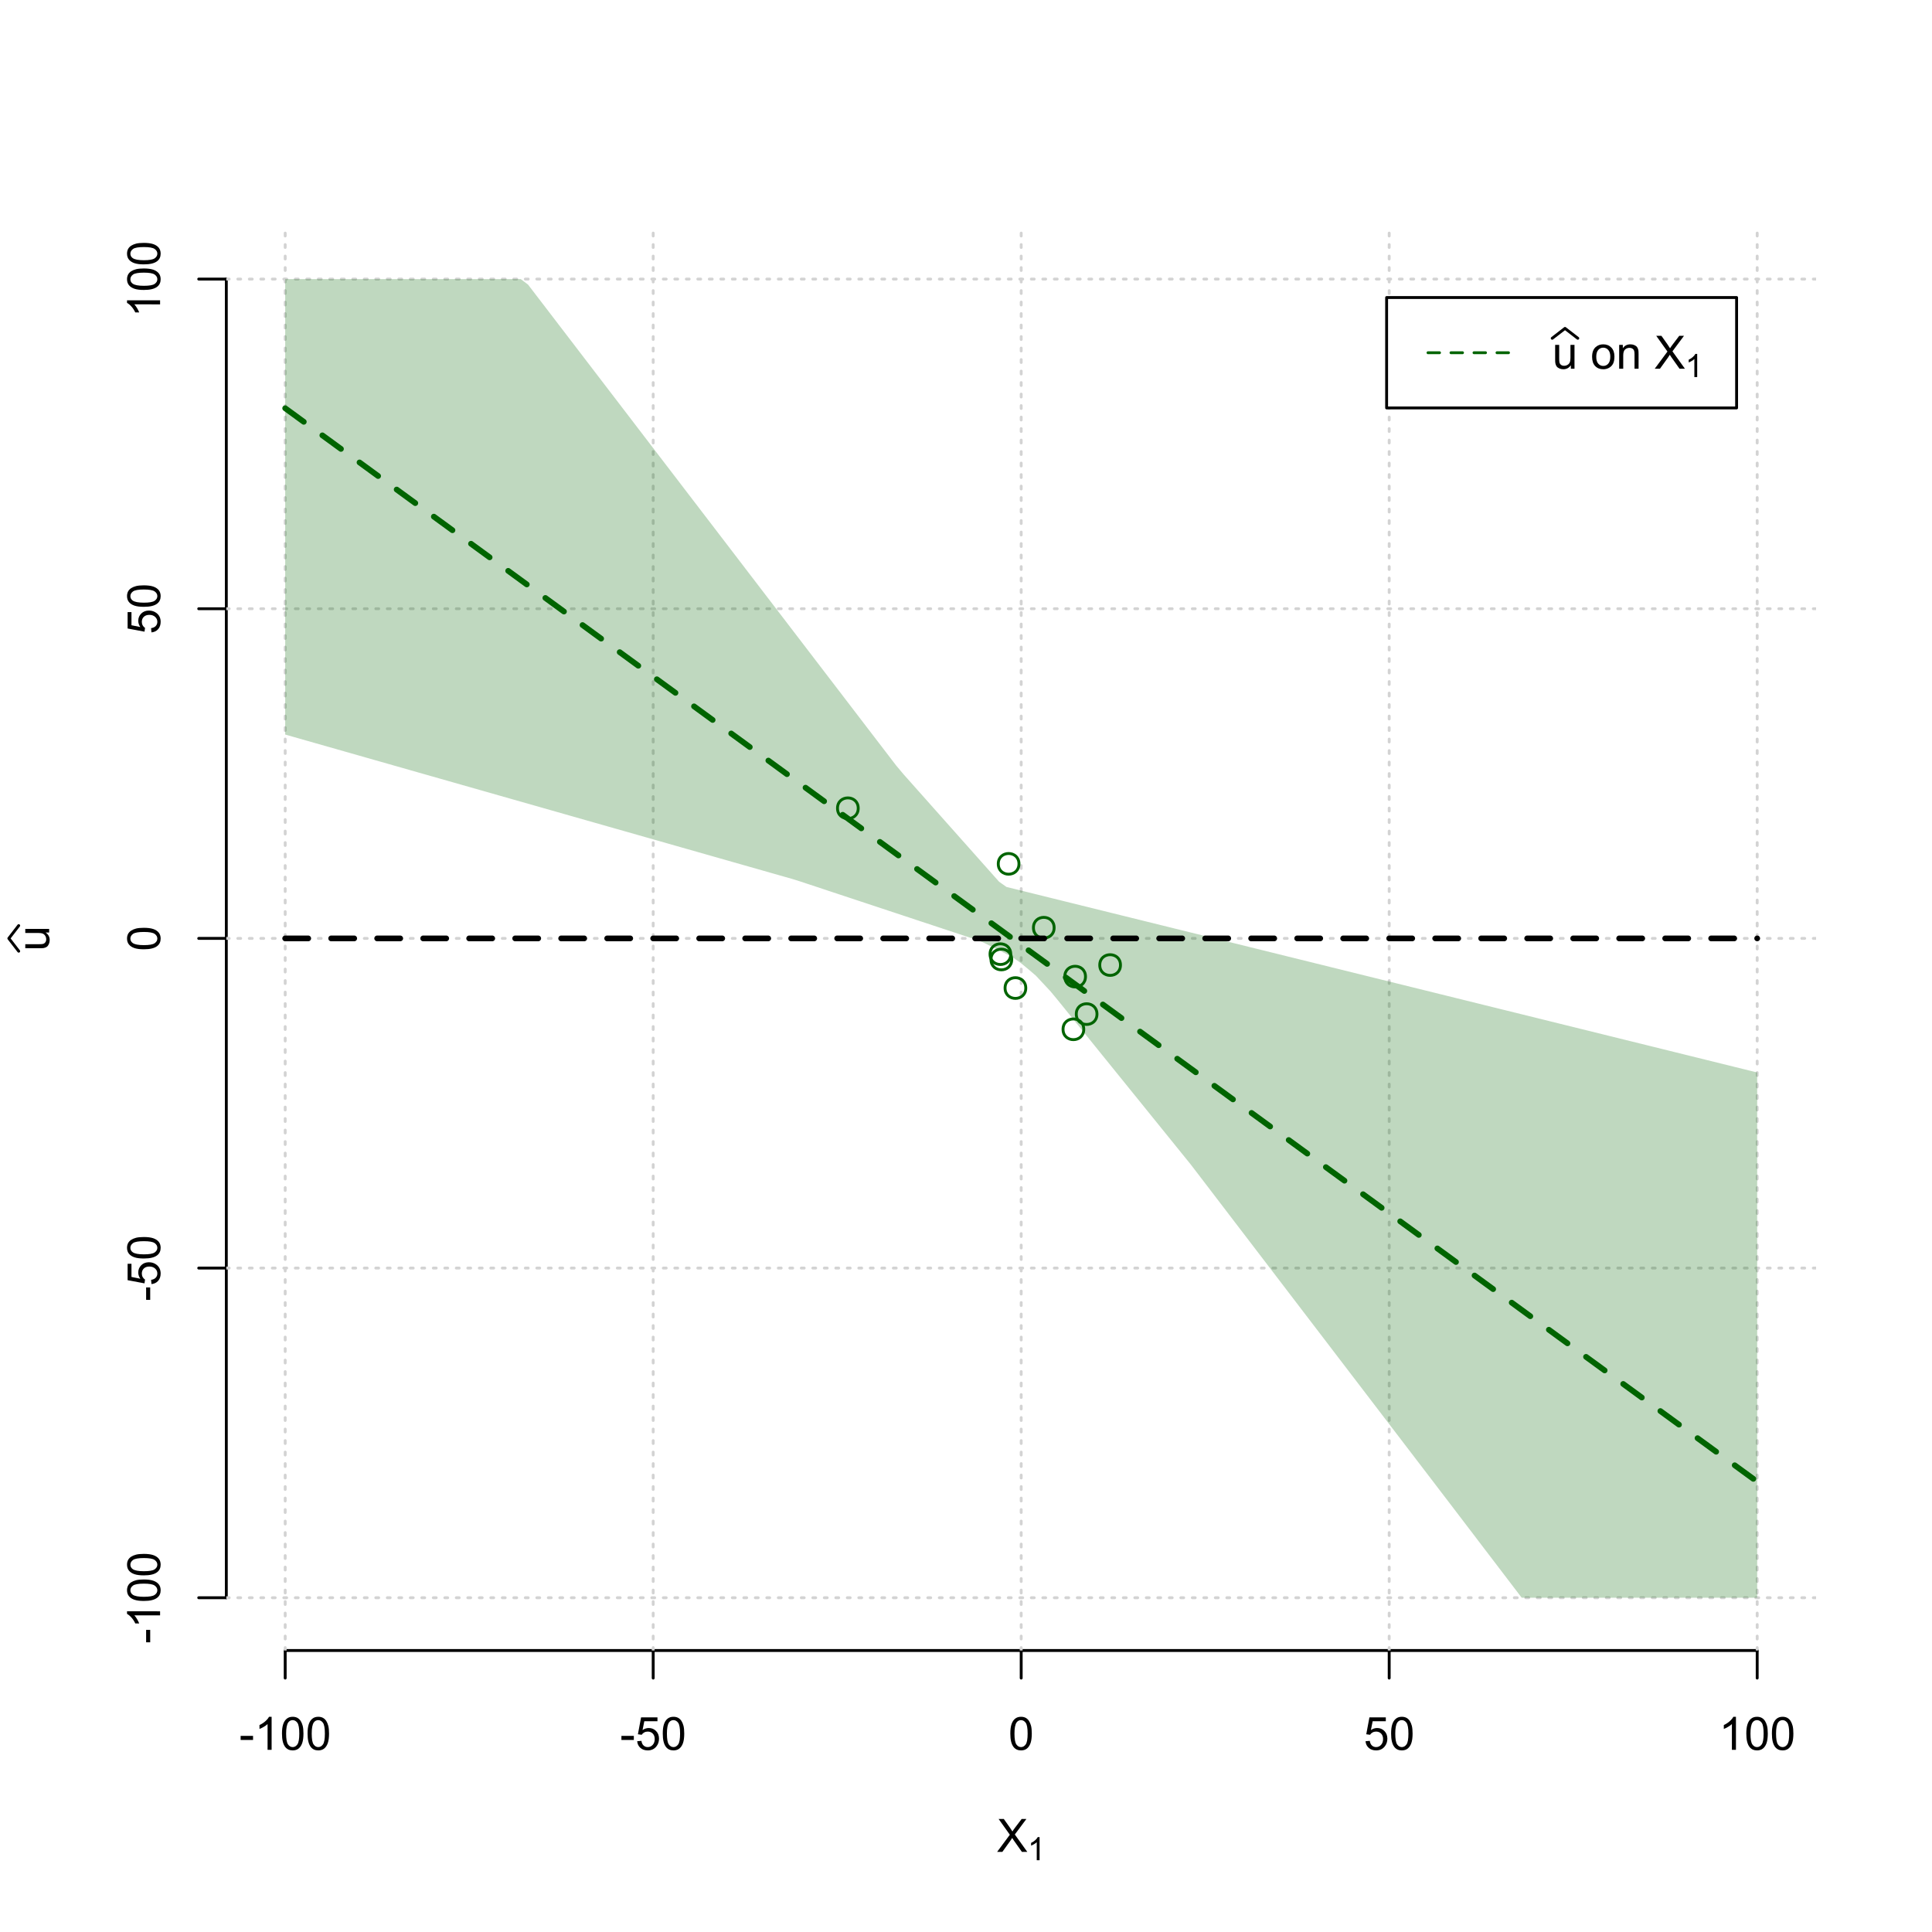 <?xml version="1.0" encoding="UTF-8"?>
<svg xmlns="http://www.w3.org/2000/svg" xmlns:xlink="http://www.w3.org/1999/xlink" width="504pt" height="504pt" viewBox="0 0 504 504" version="1.1">
<defs>
<g>
<symbol overflow="visible" id="glyph0-0">
<path style="stroke:none;" d="M 1.5 0 L 1.5 -7.5 L 7.5 -7.5 L 7.5 0 Z M 1.688 -0.188 L 7.312 -0.188 L 7.312 -7.312 L 1.688 -7.312 Z M 1.688 -0.188 "/>
</symbol>
<symbol overflow="visible" id="glyph0-1">
<path style="stroke:none;" d="M 0.055 0 L 3.375 -4.477 L 0.445 -8.59 L 1.797 -8.59 L 3.359 -6.387 C 3.68 -5.93 3.91 -5.578 4.047 -5.332 C 4.238 -5.645 4.465 -5.969 4.727 -6.312 L 6.457 -8.59 L 7.695 -8.59 L 4.676 -4.539 L 7.93 0 L 6.523 0 L 4.359 -3.062 C 4.238 -3.238 4.113 -3.43 3.984 -3.641 C 3.789 -3.324 3.652 -3.109 3.574 -2.992 L 1.418 0 Z M 0.055 0 "/>
</symbol>
<symbol overflow="visible" id="glyph0-2">
<path style="stroke:none;" d="M 0.383 -2.578 L 0.383 -3.641 L 3.621 -3.641 L 3.621 -2.578 Z M 0.383 -2.578 "/>
</symbol>
<symbol overflow="visible" id="glyph0-3">
<path style="stroke:none;" d="M 4.469 0 L 3.414 0 L 3.414 -6.719 C 3.16 -6.477 2.828 -6.234 2.414 -5.996 C 2 -5.75 1.629 -5.57 1.305 -5.449 L 1.305 -6.469 C 1.895 -6.742 2.41 -7.078 2.852 -7.477 C 3.293 -7.871 3.605 -8.254 3.789 -8.625 L 4.469 -8.625 Z M 4.469 0 "/>
</symbol>
<symbol overflow="visible" id="glyph0-4">
<path style="stroke:none;" d="M 0.5 -4.234 C 0.496 -5.246 0.602 -6.062 0.812 -6.688 C 1.02 -7.305 1.328 -7.785 1.742 -8.121 C 2.148 -8.457 2.668 -8.625 3.297 -8.625 C 3.758 -8.625 4.164 -8.531 4.512 -8.348 C 4.855 -8.16 5.141 -7.891 5.371 -7.543 C 5.594 -7.191 5.773 -6.766 5.906 -6.266 C 6.035 -5.762 6.098 -5.086 6.102 -4.234 C 6.098 -3.227 5.996 -2.414 5.789 -1.797 C 5.578 -1.176 5.266 -0.695 4.859 -0.359 C 4.445 -0.02 3.926 0.145 3.297 0.148 C 2.465 0.145 1.816 -0.148 1.348 -0.742 C 0.781 -1.457 0.496 -2.621 0.5 -4.234 Z M 1.582 -4.234 C 1.582 -2.824 1.746 -1.887 2.074 -1.418 C 2.402 -0.949 2.809 -0.715 3.297 -0.719 C 3.777 -0.715 4.184 -0.949 4.52 -1.422 C 4.848 -1.887 5.016 -2.824 5.016 -4.234 C 5.016 -5.648 4.848 -6.59 4.52 -7.055 C 4.184 -7.516 3.773 -7.746 3.289 -7.75 C 2.801 -7.746 2.414 -7.543 2.125 -7.137 C 1.762 -6.613 1.582 -5.645 1.582 -4.234 Z M 1.582 -4.234 "/>
</symbol>
<symbol overflow="visible" id="glyph0-5">
<path style="stroke:none;" d="M 0.5 -2.25 L 1.605 -2.344 C 1.684 -1.805 1.871 -1.398 2.176 -1.125 C 2.473 -0.852 2.836 -0.715 3.258 -0.719 C 3.766 -0.715 4.195 -0.906 4.547 -1.293 C 4.898 -1.672 5.074 -2.18 5.074 -2.82 C 5.074 -3.414 4.902 -3.891 4.566 -4.242 C 4.227 -4.59 3.785 -4.762 3.242 -4.766 C 2.898 -4.762 2.594 -4.684 2.32 -4.531 C 2.047 -4.375 1.832 -4.176 1.676 -3.93 L 0.688 -4.062 L 1.516 -8.473 L 5.789 -8.473 L 5.789 -7.465 L 2.359 -7.465 L 1.898 -5.156 C 2.414 -5.516 2.953 -5.695 3.523 -5.695 C 4.27 -5.695 4.902 -5.434 5.422 -4.914 C 5.934 -4.395 6.191 -3.727 6.195 -2.914 C 6.191 -2.133 5.965 -1.461 5.516 -0.898 C 4.961 -0.199 4.211 0.145 3.258 0.148 C 2.477 0.145 1.836 -0.07 1.344 -0.508 C 0.844 -0.941 0.562 -1.523 0.5 -2.25 Z M 0.5 -2.25 "/>
</symbol>
<symbol overflow="visible" id="glyph0-6">
<path style="stroke:none;" d="M 4.867 0 L 4.867 -0.914 C 4.379 -0.211 3.723 0.141 2.895 0.141 C 2.527 0.141 2.184 0.07 1.867 -0.07 C 1.547 -0.211 1.309 -0.387 1.156 -0.602 C 1 -0.812 0.895 -1.074 0.832 -1.383 C 0.785 -1.59 0.762 -1.918 0.766 -2.367 L 0.766 -6.223 L 1.82 -6.223 L 1.82 -2.773 C 1.816 -2.219 1.84 -1.848 1.887 -1.656 C 1.949 -1.379 2.09 -1.16 2.309 -1.004 C 2.523 -0.84 2.789 -0.762 3.105 -0.766 C 3.418 -0.762 3.715 -0.844 3.996 -1.008 C 4.273 -1.172 4.469 -1.391 4.586 -1.672 C 4.699 -1.949 4.758 -2.355 4.758 -2.891 L 4.758 -6.223 L 5.812 -6.223 L 5.812 0 Z M 4.867 0 "/>
</symbol>
<symbol overflow="visible" id="glyph0-7">
<path style="stroke:none;" d=""/>
</symbol>
<symbol overflow="visible" id="glyph0-8">
<path style="stroke:none;" d="M 0.398 -3.109 C 0.398 -4.262 0.719 -5.117 1.359 -5.672 C 1.895 -6.133 2.547 -6.363 3.316 -6.363 C 4.172 -6.363 4.871 -6.082 5.414 -5.52 C 5.953 -4.957 6.223 -4.184 6.227 -3.199 C 6.223 -2.398 6.102 -1.766 5.867 -1.309 C 5.625 -0.848 5.277 -0.492 4.82 -0.238 C 4.359 0.016 3.859 0.141 3.316 0.141 C 2.441 0.141 1.734 -0.137 1.203 -0.695 C 0.664 -1.254 0.398 -2.059 0.398 -3.109 Z M 1.484 -3.109 C 1.48 -2.309 1.656 -1.711 2.004 -1.32 C 2.348 -0.922 2.785 -0.727 3.316 -0.727 C 3.84 -0.727 4.273 -0.926 4.621 -1.324 C 4.969 -1.723 5.145 -2.328 5.145 -3.148 C 5.145 -3.914 4.969 -4.496 4.617 -4.895 C 4.266 -5.289 3.832 -5.488 3.316 -5.492 C 2.785 -5.488 2.348 -5.293 2.004 -4.898 C 1.656 -4.5 1.48 -3.902 1.484 -3.109 Z M 1.484 -3.109 "/>
</symbol>
<symbol overflow="visible" id="glyph0-9">
<path style="stroke:none;" d="M 0.789 0 L 0.789 -6.223 L 1.742 -6.223 L 1.742 -5.336 C 2.195 -6.02 2.855 -6.363 3.719 -6.363 C 4.09 -6.363 4.434 -6.293 4.754 -6.16 C 5.066 -6.023 5.305 -5.848 5.461 -5.633 C 5.617 -5.41 5.727 -5.152 5.789 -4.852 C 5.828 -4.656 5.848 -4.312 5.848 -3.828 L 5.848 0 L 4.793 0 L 4.793 -3.785 C 4.793 -4.215 4.75 -4.535 4.668 -4.75 C 4.586 -4.961 4.441 -5.129 4.234 -5.258 C 4.023 -5.383 3.777 -5.449 3.5 -5.449 C 3.047 -5.449 2.66 -5.305 2.332 -5.02 C 2.004 -4.734 1.84 -4.195 1.844 -3.398 L 1.844 0 Z M 0.789 0 "/>
</symbol>
<symbol overflow="visible" id="glyph1-0">
<path style="stroke:none;" d="M 1.051 0 L 1.051 -5.25 L 5.25 -5.25 L 5.25 0 Z M 1.18 -0.133 L 5.117 -0.133 L 5.117 -5.117 L 1.18 -5.117 Z M 1.18 -0.133 "/>
</symbol>
<symbol overflow="visible" id="glyph1-1">
<path style="stroke:none;" d="M 3.129 0 L 2.391 0 L 2.391 -4.703 C 2.211 -4.531 1.977 -4.363 1.691 -4.195 C 1.398 -4.023 1.141 -3.895 0.914 -3.812 L 0.914 -4.527 C 1.328 -4.719 1.688 -4.953 1.996 -5.234 C 2.305 -5.508 2.523 -5.777 2.652 -6.039 L 3.129 -6.039 Z M 3.129 0 "/>
</symbol>
<symbol overflow="visible" id="glyph2-0">
<path style="stroke:none;" d="M 0 -1.5 L -7.5 -1.5 L -7.5 -7.5 L 0 -7.5 Z M -0.188 -1.688 L -0.188 -7.312 L -7.312 -7.312 L -7.312 -1.688 Z M -0.188 -1.688 "/>
</symbol>
<symbol overflow="visible" id="glyph2-1">
<path style="stroke:none;" d="M 0 -4.867 L -0.914 -4.867 C -0.211 -4.379 0.141 -3.723 0.141 -2.895 C 0.141 -2.527 0.07 -2.184 -0.07 -1.867 C -0.211 -1.547 -0.387 -1.309 -0.598 -1.156 C -0.809 -1 -1.07 -0.895 -1.383 -0.832 C -1.59 -0.789 -1.918 -0.766 -2.367 -0.77 L -6.223 -0.77 L -6.223 -1.824 L -2.773 -1.824 C -2.219 -1.82 -1.848 -1.844 -1.656 -1.887 C -1.379 -1.949 -1.16 -2.09 -1.004 -2.309 C -0.84 -2.523 -0.762 -2.789 -0.766 -3.105 C -0.762 -3.418 -0.844 -3.715 -1.008 -3.996 C -1.172 -4.273 -1.391 -4.469 -1.672 -4.586 C -1.945 -4.699 -2.352 -4.758 -2.887 -4.758 L -6.223 -4.758 L -6.223 -5.812 L 0 -5.812 Z M 0 -4.867 "/>
</symbol>
<symbol overflow="visible" id="glyph2-2">
<path style="stroke:none;" d="M -2.578 -0.383 L -3.641 -0.383 L -3.641 -3.621 L -2.578 -3.621 Z M -2.578 -0.383 "/>
</symbol>
<symbol overflow="visible" id="glyph2-3">
<path style="stroke:none;" d="M 0 -4.469 L 0 -3.414 L -6.719 -3.418 C -6.477 -3.16 -6.234 -2.828 -5.996 -2.418 C -5.75 -2.004 -5.57 -1.633 -5.449 -1.309 L -6.469 -1.309 C -6.742 -1.895 -7.078 -2.41 -7.477 -2.852 C -7.871 -3.293 -8.254 -3.605 -8.625 -3.793 L -8.625 -4.473 Z M 0 -4.469 "/>
</symbol>
<symbol overflow="visible" id="glyph2-4">
<path style="stroke:none;" d="M -4.234 -0.5 C -5.246 -0.496 -6.062 -0.602 -6.688 -0.812 C -7.305 -1.02 -7.785 -1.328 -8.121 -1.742 C -8.457 -2.152 -8.625 -2.672 -8.625 -3.301 C -8.625 -3.758 -8.531 -4.164 -8.348 -4.512 C -8.16 -4.859 -7.891 -5.145 -7.543 -5.371 C -7.191 -5.594 -6.766 -5.773 -6.266 -5.906 C -5.762 -6.035 -5.086 -6.098 -4.234 -6.102 C -3.223 -6.098 -2.41 -5.996 -1.793 -5.789 C -1.176 -5.578 -0.695 -5.266 -0.359 -4.859 C -0.02 -4.445 0.145 -3.926 0.148 -3.297 C 0.145 -2.465 -0.148 -1.816 -0.742 -1.348 C -1.457 -0.781 -2.621 -0.496 -4.234 -0.5 Z M -4.234 -1.582 C -2.824 -1.582 -1.887 -1.746 -1.418 -2.074 C -0.949 -2.402 -0.715 -2.809 -0.719 -3.297 C -0.715 -3.777 -0.949 -4.184 -1.422 -4.52 C -1.887 -4.848 -2.824 -5.016 -4.234 -5.016 C -5.648 -5.016 -6.59 -4.848 -7.055 -4.52 C -7.516 -4.188 -7.746 -3.777 -7.75 -3.289 C -7.746 -2.801 -7.543 -2.414 -7.137 -2.129 C -6.613 -1.762 -5.645 -1.582 -4.234 -1.582 Z M -4.234 -1.582 "/>
</symbol>
<symbol overflow="visible" id="glyph2-5">
<path style="stroke:none;" d="M -2.25 -0.5 L -2.344 -1.605 C -1.805 -1.684 -1.398 -1.871 -1.125 -2.176 C -0.852 -2.473 -0.715 -2.836 -0.719 -3.258 C -0.715 -3.766 -0.906 -4.195 -1.293 -4.547 C -1.672 -4.898 -2.18 -5.074 -2.816 -5.074 C -3.414 -5.074 -3.891 -4.902 -4.242 -4.566 C -4.59 -4.227 -4.762 -3.785 -4.766 -3.242 C -4.762 -2.898 -4.684 -2.594 -4.531 -2.32 C -4.375 -2.047 -4.176 -1.832 -3.93 -1.676 L -4.062 -0.688 L -8.473 -1.52 L -8.473 -5.789 L -7.465 -5.789 L -7.465 -2.363 L -5.156 -1.898 C -5.516 -2.414 -5.695 -2.953 -5.695 -3.523 C -5.695 -4.27 -5.434 -4.902 -4.914 -5.422 C -4.395 -5.934 -3.727 -6.191 -2.91 -6.195 C -2.133 -6.191 -1.461 -5.965 -0.895 -5.516 C -0.199 -4.961 0.145 -4.211 0.148 -3.258 C 0.145 -2.477 -0.07 -1.836 -0.508 -1.344 C -0.941 -0.848 -1.523 -0.566 -2.25 -0.5 Z M -2.25 -0.5 "/>
</symbol>
</g>
<clipPath id="clip1">
  <path d="M 74 59.039 L 75 59.039 L 75 430.559 L 74 430.559 Z M 74 59.039 "/>
</clipPath>
<clipPath id="clip2">
  <path d="M 170 59.039 L 171 59.039 L 171 430.559 L 170 430.559 Z M 170 59.039 "/>
</clipPath>
<clipPath id="clip3">
  <path d="M 266 59.039 L 267 59.039 L 267 430.559 L 266 430.559 Z M 266 59.039 "/>
</clipPath>
<clipPath id="clip4">
  <path d="M 362 59.039 L 363 59.039 L 363 430.559 L 362 430.559 Z M 362 59.039 "/>
</clipPath>
<clipPath id="clip5">
  <path d="M 458 59.039 L 459 59.039 L 459 430.559 L 458 430.559 Z M 458 59.039 "/>
</clipPath>
<clipPath id="clip6">
  <path d="M 59.039 416 L 473.758 416 L 473.758 418 L 59.039 418 Z M 59.039 416 "/>
</clipPath>
<clipPath id="clip7">
  <path d="M 59.039 330 L 473.758 330 L 473.758 332 L 59.039 332 Z M 59.039 330 "/>
</clipPath>
<clipPath id="clip8">
  <path d="M 59.039 244 L 473.758 244 L 473.758 246 L 59.039 246 Z M 59.039 244 "/>
</clipPath>
<clipPath id="clip9">
  <path d="M 59.039 158 L 473.758 158 L 473.758 160 L 59.039 160 Z M 59.039 158 "/>
</clipPath>
<clipPath id="clip10">
  <path d="M 59.039 72 L 473.758 72 L 473.758 74 L 59.039 74 Z M 59.039 72 "/>
</clipPath>
</defs>
<g id="surface5436">
<rect x="0" y="0" width="504" height="504" style="fill:rgb(100%,100%,100%);fill-opacity:1;stroke:none;"/>
<g style="fill:rgb(0%,0%,0%);fill-opacity:1;">
  <use xlink:href="#glyph0-1" x="260.062" y="483.102"/>
</g>
<g style="fill:rgb(0%,0%,0%);fill-opacity:1;">
  <use xlink:href="#glyph1-1" x="268.066" y="485.281"/>
</g>
<g style="fill:rgb(0%,0%,0%);fill-opacity:1;">
  <use xlink:href="#glyph2-1" x="12.82" y="248.137"/>
</g>
<path style="fill:none;stroke-width:0.75;stroke-linecap:round;stroke-linejoin:round;stroke:rgb(0%,0%,0%);stroke-opacity:1;stroke-miterlimit:10;" d="M 4.879 248.137 L 2.301 244.801 L 4.879 241.465 "/>
<path style="fill:none;stroke-width:0.75;stroke-linecap:round;stroke-linejoin:round;stroke:rgb(0%,0%,0%);stroke-opacity:1;stroke-miterlimit:10;" d="M 74.398 430.559 L 458.398 430.559 "/>
<path style="fill:none;stroke-width:0.75;stroke-linecap:round;stroke-linejoin:round;stroke:rgb(0%,0%,0%);stroke-opacity:1;stroke-miterlimit:10;" d="M 74.398 430.559 L 74.398 437.762 "/>
<path style="fill:none;stroke-width:0.75;stroke-linecap:round;stroke-linejoin:round;stroke:rgb(0%,0%,0%);stroke-opacity:1;stroke-miterlimit:10;" d="M 170.398 430.559 L 170.398 437.762 "/>
<path style="fill:none;stroke-width:0.75;stroke-linecap:round;stroke-linejoin:round;stroke:rgb(0%,0%,0%);stroke-opacity:1;stroke-miterlimit:10;" d="M 266.398 430.559 L 266.398 437.762 "/>
<path style="fill:none;stroke-width:0.75;stroke-linecap:round;stroke-linejoin:round;stroke:rgb(0%,0%,0%);stroke-opacity:1;stroke-miterlimit:10;" d="M 362.398 430.559 L 362.398 437.762 "/>
<path style="fill:none;stroke-width:0.75;stroke-linecap:round;stroke-linejoin:round;stroke:rgb(0%,0%,0%);stroke-opacity:1;stroke-miterlimit:10;" d="M 458.398 430.559 L 458.398 437.762 "/>
<g style="fill:rgb(0%,0%,0%);fill-opacity:1;">
  <use xlink:href="#glyph0-2" x="62.391" y="456.48"/>
  <use xlink:href="#glyph0-3" x="66.387" y="456.48"/>
  <use xlink:href="#glyph0-4" x="73.061" y="456.48"/>
  <use xlink:href="#glyph0-4" x="79.734" y="456.48"/>
</g>
<g style="fill:rgb(0%,0%,0%);fill-opacity:1;">
  <use xlink:href="#glyph0-2" x="161.727" y="456.48"/>
  <use xlink:href="#glyph0-5" x="165.723" y="456.48"/>
  <use xlink:href="#glyph0-4" x="172.396" y="456.48"/>
</g>
<g style="fill:rgb(0%,0%,0%);fill-opacity:1;">
  <use xlink:href="#glyph0-4" x="263.062" y="456.48"/>
</g>
<g style="fill:rgb(0%,0%,0%);fill-opacity:1;">
  <use xlink:href="#glyph0-5" x="355.727" y="456.48"/>
  <use xlink:href="#glyph0-4" x="362.4" y="456.48"/>
</g>
<g style="fill:rgb(0%,0%,0%);fill-opacity:1;">
  <use xlink:href="#glyph0-3" x="448.387" y="456.48"/>
  <use xlink:href="#glyph0-4" x="455.061" y="456.48"/>
  <use xlink:href="#glyph0-4" x="461.734" y="456.48"/>
</g>
<path style="fill:none;stroke-width:0.75;stroke-linecap:round;stroke-linejoin:round;stroke:rgb(0%,0%,0%);stroke-opacity:1;stroke-miterlimit:10;" d="M 59.039 416.801 L 59.039 72.801 "/>
<path style="fill:none;stroke-width:0.75;stroke-linecap:round;stroke-linejoin:round;stroke:rgb(0%,0%,0%);stroke-opacity:1;stroke-miterlimit:10;" d="M 59.039 416.801 L 51.84 416.801 "/>
<path style="fill:none;stroke-width:0.75;stroke-linecap:round;stroke-linejoin:round;stroke:rgb(0%,0%,0%);stroke-opacity:1;stroke-miterlimit:10;" d="M 59.039 330.801 L 51.84 330.801 "/>
<path style="fill:none;stroke-width:0.75;stroke-linecap:round;stroke-linejoin:round;stroke:rgb(0%,0%,0%);stroke-opacity:1;stroke-miterlimit:10;" d="M 59.039 244.801 L 51.84 244.801 "/>
<path style="fill:none;stroke-width:0.75;stroke-linecap:round;stroke-linejoin:round;stroke:rgb(0%,0%,0%);stroke-opacity:1;stroke-miterlimit:10;" d="M 59.039 158.801 L 51.84 158.801 "/>
<path style="fill:none;stroke-width:0.75;stroke-linecap:round;stroke-linejoin:round;stroke:rgb(0%,0%,0%);stroke-opacity:1;stroke-miterlimit:10;" d="M 59.039 72.801 L 51.84 72.801 "/>
<g style="fill:rgb(0%,0%,0%);fill-opacity:1;">
  <use xlink:href="#glyph2-2" x="41.762" y="428.809"/>
  <use xlink:href="#glyph2-3" x="41.762" y="424.812"/>
  <use xlink:href="#glyph2-4" x="41.762" y="418.139"/>
  <use xlink:href="#glyph2-4" x="41.762" y="411.465"/>
</g>
<g style="fill:rgb(0%,0%,0%);fill-opacity:1;">
  <use xlink:href="#glyph2-2" x="41.762" y="339.473"/>
  <use xlink:href="#glyph2-5" x="41.762" y="335.477"/>
  <use xlink:href="#glyph2-4" x="41.762" y="328.803"/>
</g>
<g style="fill:rgb(0%,0%,0%);fill-opacity:1;">
  <use xlink:href="#glyph2-4" x="41.762" y="248.137"/>
</g>
<g style="fill:rgb(0%,0%,0%);fill-opacity:1;">
  <use xlink:href="#glyph2-5" x="41.762" y="165.473"/>
  <use xlink:href="#glyph2-4" x="41.762" y="158.799"/>
</g>
<g style="fill:rgb(0%,0%,0%);fill-opacity:1;">
  <use xlink:href="#glyph2-3" x="41.762" y="82.812"/>
  <use xlink:href="#glyph2-4" x="41.762" y="76.139"/>
  <use xlink:href="#glyph2-4" x="41.762" y="69.465"/>
</g>
<g clip-path="url(#clip1)" clip-rule="nonzero">
<path style="fill:none;stroke-width:0.75;stroke-linecap:round;stroke-linejoin:round;stroke:rgb(82.745%,82.745%,82.745%);stroke-opacity:1;stroke-dasharray:0.75,2.25;stroke-miterlimit:10;" d="M 74.398 430.559 L 74.398 59.039 "/>
</g>
<g clip-path="url(#clip2)" clip-rule="nonzero">
<path style="fill:none;stroke-width:0.75;stroke-linecap:round;stroke-linejoin:round;stroke:rgb(82.745%,82.745%,82.745%);stroke-opacity:1;stroke-dasharray:0.75,2.25;stroke-miterlimit:10;" d="M 170.398 430.559 L 170.398 59.039 "/>
</g>
<g clip-path="url(#clip3)" clip-rule="nonzero">
<path style="fill:none;stroke-width:0.75;stroke-linecap:round;stroke-linejoin:round;stroke:rgb(82.745%,82.745%,82.745%);stroke-opacity:1;stroke-dasharray:0.75,2.25;stroke-miterlimit:10;" d="M 266.398 430.559 L 266.398 59.039 "/>
</g>
<g clip-path="url(#clip4)" clip-rule="nonzero">
<path style="fill:none;stroke-width:0.75;stroke-linecap:round;stroke-linejoin:round;stroke:rgb(82.745%,82.745%,82.745%);stroke-opacity:1;stroke-dasharray:0.75,2.25;stroke-miterlimit:10;" d="M 362.398 430.559 L 362.398 59.039 "/>
</g>
<g clip-path="url(#clip5)" clip-rule="nonzero">
<path style="fill:none;stroke-width:0.75;stroke-linecap:round;stroke-linejoin:round;stroke:rgb(82.745%,82.745%,82.745%);stroke-opacity:1;stroke-dasharray:0.75,2.25;stroke-miterlimit:10;" d="M 458.398 430.559 L 458.398 59.039 "/>
</g>
<g clip-path="url(#clip6)" clip-rule="nonzero">
<path style="fill:none;stroke-width:0.75;stroke-linecap:round;stroke-linejoin:round;stroke:rgb(82.745%,82.745%,82.745%);stroke-opacity:1;stroke-dasharray:0.75,2.25;stroke-miterlimit:10;" d="M 59.039 416.801 L 473.762 416.801 "/>
</g>
<g clip-path="url(#clip7)" clip-rule="nonzero">
<path style="fill:none;stroke-width:0.75;stroke-linecap:round;stroke-linejoin:round;stroke:rgb(82.745%,82.745%,82.745%);stroke-opacity:1;stroke-dasharray:0.75,2.25;stroke-miterlimit:10;" d="M 59.039 330.801 L 473.762 330.801 "/>
</g>
<g clip-path="url(#clip8)" clip-rule="nonzero">
<path style="fill:none;stroke-width:0.75;stroke-linecap:round;stroke-linejoin:round;stroke:rgb(82.745%,82.745%,82.745%);stroke-opacity:1;stroke-dasharray:0.75,2.25;stroke-miterlimit:10;" d="M 59.039 244.801 L 473.762 244.801 "/>
</g>
<g clip-path="url(#clip9)" clip-rule="nonzero">
<path style="fill:none;stroke-width:0.75;stroke-linecap:round;stroke-linejoin:round;stroke:rgb(82.745%,82.745%,82.745%);stroke-opacity:1;stroke-dasharray:0.75,2.25;stroke-miterlimit:10;" d="M 59.039 158.801 L 473.762 158.801 "/>
</g>
<g clip-path="url(#clip10)" clip-rule="nonzero">
<path style="fill:none;stroke-width:0.75;stroke-linecap:round;stroke-linejoin:round;stroke:rgb(82.745%,82.745%,82.745%);stroke-opacity:1;stroke-dasharray:0.75,2.25;stroke-miterlimit:10;" d="M 59.039 72.801 L 473.762 72.801 "/>
</g>
<path style=" stroke:none;fill-rule:nonzero;fill:rgb(0%,39.216%,0%);fill-opacity:0.251;" d="M 74.398 72.801 L 135.84 72.801 L 137.762 74.258 L 139.68 76.766 L 141.602 79.273 L 143.52 81.781 L 145.441 84.289 L 147.359 86.797 L 149.281 89.305 L 151.199 91.816 L 153.121 94.324 L 155.039 96.832 L 156.961 99.34 L 158.879 101.848 L 160.801 104.355 L 162.719 106.863 L 164.641 109.371 L 166.559 111.883 L 168.48 114.391 L 170.398 116.898 L 172.32 119.406 L 174.238 121.914 L 176.16 124.422 L 178.078 126.93 L 180 129.441 L 181.922 131.949 L 183.84 134.457 L 185.762 136.965 L 187.68 139.473 L 189.602 141.98 L 191.52 144.488 L 193.441 146.996 L 195.359 149.508 L 197.281 152.016 L 199.199 154.523 L 201.121 157.031 L 203.039 159.539 L 204.961 162.047 L 206.879 164.555 L 208.801 167.066 L 210.719 169.574 L 212.641 172.082 L 214.559 174.59 L 216.48 177.098 L 218.398 179.605 L 220.32 182.113 L 222.238 184.621 L 224.16 187.133 L 226.078 189.641 L 229.922 194.656 L 231.84 197.164 L 233.762 199.672 L 235.68 201.957 L 237.602 204.117 L 239.52 206.277 L 241.441 208.434 L 243.359 210.594 L 245.281 212.754 L 247.199 214.91 L 249.121 217.07 L 251.039 219.23 L 252.961 221.387 L 254.879 223.547 L 256.801 225.707 L 258.719 227.863 L 260.641 230.023 L 262.559 231.379 L 264.48 231.852 L 266.398 232.328 L 268.32 232.801 L 270.238 233.277 L 272.16 233.75 L 274.078 234.227 L 276 234.699 L 277.922 235.176 L 279.84 235.648 L 281.762 236.125 L 283.68 236.598 L 285.602 237.074 L 287.52 237.547 L 289.441 238.023 L 291.359 238.496 L 293.281 238.973 L 295.199 239.445 L 297.121 239.918 L 299.039 240.395 L 300.961 240.867 L 302.879 241.344 L 304.801 241.816 L 306.719 242.293 L 308.641 242.766 L 310.559 243.242 L 312.48 243.715 L 314.398 244.191 L 316.32 244.664 L 318.238 245.141 L 320.16 245.613 L 322.078 246.09 L 324 246.562 L 325.922 247.039 L 327.84 247.512 L 329.762 247.984 L 331.68 248.461 L 333.602 248.934 L 335.52 249.41 L 337.441 249.883 L 339.359 250.359 L 341.281 250.832 L 343.199 251.309 L 345.121 251.781 L 347.039 252.258 L 348.961 252.73 L 350.879 253.207 L 352.801 253.68 L 354.719 254.156 L 356.641 254.629 L 358.559 255.105 L 360.48 255.578 L 362.398 256.051 L 364.32 256.527 L 366.238 257 L 368.16 257.477 L 370.078 257.949 L 372 258.426 L 373.922 258.898 L 375.84 259.375 L 377.762 259.848 L 379.68 260.324 L 381.602 260.797 L 383.52 261.273 L 385.441 261.746 L 387.359 262.223 L 389.281 262.695 L 391.199 263.172 L 393.121 263.645 L 395.039 264.117 L 396.961 264.594 L 398.879 265.066 L 400.801 265.543 L 402.719 266.016 L 404.641 266.492 L 406.559 266.965 L 408.48 267.441 L 410.398 267.914 L 412.32 268.391 L 414.238 268.863 L 416.16 269.34 L 418.078 269.812 L 420 270.289 L 421.922 270.762 L 423.84 271.238 L 425.762 271.711 L 427.68 272.184 L 429.602 272.66 L 431.52 273.133 L 433.441 273.609 L 435.359 274.082 L 437.281 274.559 L 439.199 275.031 L 441.121 275.508 L 443.039 275.98 L 444.961 276.457 L 446.879 276.93 L 448.801 277.406 L 450.719 277.879 L 452.641 278.355 L 454.559 278.828 L 456.48 279.305 L 458.398 279.777 L 458.398 416.801 L 398.879 416.801 L 396.961 416.789 L 395.039 414.27 L 393.121 411.754 L 391.199 409.234 L 389.281 406.715 L 387.359 404.199 L 385.441 401.68 L 383.52 399.16 L 381.602 396.645 L 379.68 394.125 L 377.762 391.609 L 375.84 389.098 L 373.922 386.582 L 370.078 381.559 L 368.16 379.047 L 366.238 376.535 L 364.32 374.023 L 362.398 371.512 L 360.48 368.996 L 358.559 366.484 L 356.641 363.973 L 354.719 361.461 L 352.801 358.949 L 350.879 356.438 L 348.961 353.926 L 347.039 351.41 L 345.121 348.898 L 343.199 346.387 L 341.281 343.875 L 339.359 341.363 L 337.441 338.852 L 335.52 336.34 L 333.602 333.824 L 331.68 331.312 L 329.762 328.801 L 327.84 326.289 L 325.922 323.777 L 322.078 318.754 L 320.16 316.238 L 318.238 313.727 L 316.32 311.215 L 314.398 308.703 L 312.48 306.191 L 310.559 303.695 L 308.641 301.32 L 306.719 298.945 L 304.801 296.574 L 302.879 294.199 L 300.961 291.828 L 299.039 289.453 L 297.121 287.078 L 295.199 284.707 L 293.281 282.332 L 291.359 279.961 L 289.441 277.586 L 287.52 275.215 L 285.602 272.84 L 283.68 270.465 L 281.762 268.094 L 279.84 265.719 L 277.922 263.348 L 276 260.973 L 274.078 258.648 L 272.16 256.59 L 270.238 254.531 L 268.32 252.891 L 266.398 251.301 L 264.48 249.934 L 262.559 248.879 L 260.641 247.918 L 258.719 246.957 L 256.801 245.996 L 254.879 245.215 L 252.961 244.582 L 251.039 243.945 L 249.121 243.309 L 247.199 242.672 L 245.281 242.039 L 243.359 241.402 L 241.441 240.766 L 239.52 240.133 L 237.602 239.496 L 235.68 238.859 L 233.762 238.223 L 231.84 237.59 L 229.922 236.953 L 226.078 235.68 L 224.16 235.047 L 222.238 234.41 L 220.32 233.773 L 218.398 233.137 L 216.48 232.504 L 214.559 231.867 L 212.641 231.23 L 210.719 230.594 L 208.801 229.961 L 206.879 229.352 L 204.961 228.805 L 203.039 228.258 L 201.121 227.711 L 199.199 227.164 L 197.281 226.617 L 195.359 226.07 L 193.441 225.523 L 191.52 224.977 L 189.602 224.43 L 187.68 223.883 L 185.762 223.336 L 183.84 222.789 L 181.922 222.242 L 178.078 221.148 L 176.16 220.602 L 174.238 220.055 L 172.32 219.508 L 170.398 218.961 L 168.48 218.414 L 166.559 217.867 L 164.641 217.32 L 162.719 216.773 L 160.801 216.23 L 158.879 215.684 L 156.961 215.137 L 155.039 214.59 L 153.121 214.043 L 151.199 213.496 L 149.281 212.949 L 147.359 212.402 L 145.441 211.855 L 143.52 211.309 L 141.602 210.762 L 139.68 210.215 L 137.762 209.668 L 135.84 209.121 L 133.922 208.574 L 130.078 207.48 L 128.16 206.934 L 126.238 206.387 L 124.32 205.84 L 122.398 205.293 L 120.48 204.746 L 118.559 204.199 L 116.641 203.652 L 114.719 203.105 L 112.801 202.559 L 110.879 202.012 L 108.961 201.465 L 107.039 200.918 L 105.121 200.371 L 103.199 199.824 L 101.281 199.277 L 99.359 198.73 L 97.441 198.184 L 95.52 197.637 L 93.602 197.09 L 91.68 196.543 L 89.762 195.996 L 87.84 195.449 L 85.922 194.902 L 82.078 193.809 L 80.16 193.262 L 78.238 192.715 L 76.32 192.168 L 74.398 191.621 Z M 74.398 72.801 "/>
<path style="fill:none;stroke-width:0.75;stroke-linecap:round;stroke-linejoin:round;stroke:rgb(0%,39.216%,0%);stroke-opacity:1;stroke-miterlimit:10;" d="M 283.172 254.766 C 283.172 258.367 277.77 258.367 277.77 254.766 C 277.77 251.168 283.172 251.168 283.172 254.766 "/>
<path style="fill:none;stroke-width:0.75;stroke-linecap:round;stroke-linejoin:round;stroke:rgb(0%,39.216%,0%);stroke-opacity:1;stroke-miterlimit:10;" d="M 263.926 250.301 C 263.926 253.902 258.523 253.902 258.523 250.301 C 258.523 246.703 263.926 246.703 263.926 250.301 "/>
<path style="fill:none;stroke-width:0.75;stroke-linecap:round;stroke-linejoin:round;stroke:rgb(0%,39.216%,0%);stroke-opacity:1;stroke-miterlimit:10;" d="M 265.816 225.352 C 265.816 228.953 260.418 228.953 260.418 225.352 C 260.418 221.754 265.816 221.754 265.816 225.352 "/>
<path style="fill:none;stroke-width:0.75;stroke-linecap:round;stroke-linejoin:round;stroke:rgb(0%,39.216%,0%);stroke-opacity:1;stroke-miterlimit:10;" d="M 263.672 248.91 C 263.672 252.508 258.273 252.508 258.273 248.91 C 258.273 245.309 263.672 245.309 263.672 248.91 "/>
<path style="fill:none;stroke-width:0.75;stroke-linecap:round;stroke-linejoin:round;stroke:rgb(0%,39.216%,0%);stroke-opacity:1;stroke-miterlimit:10;" d="M 267.594 257.75 C 267.594 261.352 262.191 261.352 262.191 257.75 C 262.191 254.148 267.594 254.148 267.594 257.75 "/>
<path style="fill:none;stroke-width:0.75;stroke-linecap:round;stroke-linejoin:round;stroke:rgb(0%,39.216%,0%);stroke-opacity:1;stroke-miterlimit:10;" d="M 282.719 268.516 C 282.719 272.113 277.316 272.113 277.316 268.516 C 277.316 264.914 282.719 264.914 282.719 268.516 "/>
<path style="fill:none;stroke-width:0.75;stroke-linecap:round;stroke-linejoin:round;stroke:rgb(0%,39.216%,0%);stroke-opacity:1;stroke-miterlimit:10;" d="M 292.297 251.75 C 292.297 255.352 286.895 255.352 286.895 251.75 C 286.895 248.152 292.297 248.152 292.297 251.75 "/>
<path style="fill:none;stroke-width:0.75;stroke-linecap:round;stroke-linejoin:round;stroke:rgb(0%,39.216%,0%);stroke-opacity:1;stroke-miterlimit:10;" d="M 286.168 264.547 C 286.168 268.148 280.77 268.148 280.77 264.547 C 280.77 260.949 286.168 260.949 286.168 264.547 "/>
<path style="fill:none;stroke-width:0.75;stroke-linecap:round;stroke-linejoin:round;stroke:rgb(0%,39.216%,0%);stroke-opacity:1;stroke-miterlimit:10;" d="M 223.883 210.848 C 223.883 214.445 218.48 214.445 218.48 210.848 C 218.48 207.246 223.883 207.246 223.883 210.848 "/>
<path style="fill:none;stroke-width:0.75;stroke-linecap:round;stroke-linejoin:round;stroke:rgb(0%,39.216%,0%);stroke-opacity:1;stroke-miterlimit:10;" d="M 274.992 242.012 C 274.992 245.613 269.594 245.613 269.594 242.012 C 269.594 238.414 274.992 238.414 274.992 242.012 "/>
<path style="fill:none;stroke-width:1.5;stroke-linecap:round;stroke-linejoin:round;stroke:rgb(0%,0%,0%);stroke-opacity:1;stroke-dasharray:6,6;stroke-miterlimit:10;" d="M 74.398 244.801 L 458.398 244.801 "/>
<path style="fill:none;stroke-width:1.5;stroke-linecap:round;stroke-linejoin:round;stroke:rgb(0%,39.216%,0%);stroke-opacity:1;stroke-dasharray:6,6;stroke-miterlimit:10;" d="M 74.398 106.5 L 76.32 107.898 L 78.238 109.301 L 80.16 110.699 L 82.078 112.098 L 84 113.5 L 85.922 114.898 L 87.84 116.301 L 89.762 117.699 L 91.68 119.102 L 93.602 120.5 L 95.52 121.898 L 97.441 123.301 L 99.359 124.699 L 101.281 126.102 L 103.199 127.5 L 105.121 128.902 L 107.039 130.301 L 108.961 131.699 L 110.879 133.102 L 112.801 134.5 L 114.719 135.902 L 116.641 137.301 L 118.559 138.703 L 120.48 140.102 L 122.398 141.5 L 124.32 142.902 L 126.238 144.301 L 128.16 145.703 L 130.078 147.102 L 132 148.504 L 133.922 149.902 L 135.84 151.301 L 137.762 152.703 L 139.68 154.102 L 141.602 155.504 L 143.52 156.902 L 145.441 158.305 L 147.359 159.703 L 149.281 161.102 L 151.199 162.504 L 153.121 163.902 L 155.039 165.305 L 156.961 166.703 L 158.879 168.105 L 160.801 169.504 L 162.719 170.902 L 164.641 172.305 L 166.559 173.703 L 168.48 175.105 L 170.398 176.504 L 172.32 177.906 L 174.238 179.305 L 176.16 180.703 L 178.078 182.105 L 180 183.504 L 181.922 184.906 L 183.84 186.305 L 185.762 187.707 L 187.68 189.105 L 189.602 190.504 L 191.52 191.906 L 193.441 193.305 L 195.359 194.707 L 197.281 196.105 L 199.199 197.508 L 201.121 198.906 L 203.039 200.305 L 204.961 201.707 L 206.879 203.105 L 208.801 204.508 L 210.719 205.906 L 212.641 207.309 L 214.559 208.707 L 216.48 210.105 L 218.398 211.508 L 220.32 212.906 L 222.238 214.309 L 224.16 215.707 L 226.078 217.109 L 229.922 219.906 L 231.84 221.309 L 233.762 222.707 L 235.68 224.109 L 237.602 225.508 L 239.52 226.91 L 241.441 228.309 L 243.359 229.707 L 245.281 231.109 L 247.199 232.508 L 249.121 233.91 L 251.039 235.309 L 252.961 236.711 L 254.879 238.109 L 256.801 239.508 L 258.719 240.91 L 260.641 242.309 L 262.559 243.711 L 264.48 245.109 L 266.398 246.512 L 268.32 247.91 L 270.238 249.309 L 272.16 250.711 L 274.078 252.109 L 276 253.512 L 277.922 254.91 L 279.84 256.312 L 281.762 257.711 L 283.68 259.109 L 285.602 260.512 L 287.52 261.91 L 289.441 263.312 L 291.359 264.711 L 293.281 266.113 L 295.199 267.512 L 297.121 268.91 L 299.039 270.312 L 300.961 271.711 L 302.879 273.113 L 304.801 274.512 L 306.719 275.914 L 308.641 277.312 L 310.559 278.711 L 312.48 280.113 L 314.398 281.512 L 316.32 282.914 L 318.238 284.312 L 320.16 285.715 L 322.078 287.113 L 324 288.512 L 325.922 289.914 L 327.84 291.312 L 329.762 292.715 L 331.68 294.113 L 333.602 295.516 L 335.52 296.914 L 337.441 298.312 L 339.359 299.715 L 341.281 301.113 L 343.199 302.516 L 345.121 303.914 L 347.039 305.316 L 348.961 306.715 L 350.879 308.113 L 352.801 309.516 L 354.719 310.914 L 356.641 312.316 L 358.559 313.715 L 360.48 315.117 L 362.398 316.516 L 364.32 317.914 L 366.238 319.316 L 368.16 320.715 L 370.078 322.117 L 372 323.516 L 373.922 324.918 L 375.84 326.316 L 377.762 327.715 L 379.68 329.117 L 381.602 330.516 L 383.52 331.918 L 385.441 333.316 L 387.359 334.719 L 389.281 336.117 L 391.199 337.516 L 393.121 338.918 L 395.039 340.316 L 396.961 341.719 L 398.879 343.117 L 400.801 344.52 L 402.719 345.918 L 404.641 347.316 L 406.559 348.719 L 408.48 350.117 L 410.398 351.52 L 412.32 352.918 L 414.238 354.32 L 416.16 355.719 L 418.078 357.117 L 420 358.52 L 421.922 359.918 L 423.84 361.32 L 425.762 362.719 L 427.68 364.121 L 429.602 365.52 L 431.52 366.918 L 433.441 368.32 L 435.359 369.719 L 437.281 371.121 L 439.199 372.52 L 441.121 373.922 L 443.039 375.32 L 444.961 376.719 L 446.879 378.121 L 448.801 379.52 L 450.719 380.922 L 452.641 382.32 L 454.559 383.723 L 456.48 385.121 L 458.398 386.52 "/>
<path style="fill-rule:nonzero;fill:rgb(100%,100%,100%);fill-opacity:1;stroke-width:0.75;stroke-linecap:round;stroke-linejoin:round;stroke:rgb(0%,0%,0%);stroke-opacity:1;stroke-miterlimit:10;" d="M 361.727 77.617 L 453.027 77.617 L 453.027 106.418 L 361.727 106.418 Z M 361.727 77.617 "/>
<path style="fill:none;stroke-width:0.75;stroke-linecap:round;stroke-linejoin:round;stroke:rgb(0%,39.216%,0%);stroke-opacity:1;stroke-dasharray:3,3;stroke-miterlimit:10;" d="M 372.523 92.016 L 394.125 92.016 "/>
<g style="fill:rgb(0%,0%,0%);fill-opacity:1;">
  <use xlink:href="#glyph0-6" x="404.926" y="96.188"/>
</g>
<path style="fill:none;stroke-width:0.75;stroke-linecap:round;stroke-linejoin:round;stroke:rgb(0%,0%,0%);stroke-opacity:1;stroke-miterlimit:10;" d="M 404.926 88.246 L 408.262 85.668 L 411.598 88.246 "/>
<g style="fill:rgb(0%,0%,0%);fill-opacity:1;">
  <use xlink:href="#glyph0-7" x="411.598" y="96.188"/>
  <use xlink:href="#glyph0-8" x="414.932" y="96.188"/>
  <use xlink:href="#glyph0-9" x="421.605" y="96.188"/>
  <use xlink:href="#glyph0-7" x="428.279" y="96.188"/>
</g>
<g style="fill:rgb(0%,0%,0%);fill-opacity:1;">
  <use xlink:href="#glyph0-1" x="431.613" y="96.188"/>
</g>
<g style="fill:rgb(0%,0%,0%);fill-opacity:1;">
  <use xlink:href="#glyph1-1" x="439.617" y="98.363"/>
</g>
<g style="fill:rgb(0%,0%,0%);fill-opacity:1;">
  <use xlink:href="#glyph0-7" x="444.289" y="96.188"/>
</g>
</g>
</svg>
